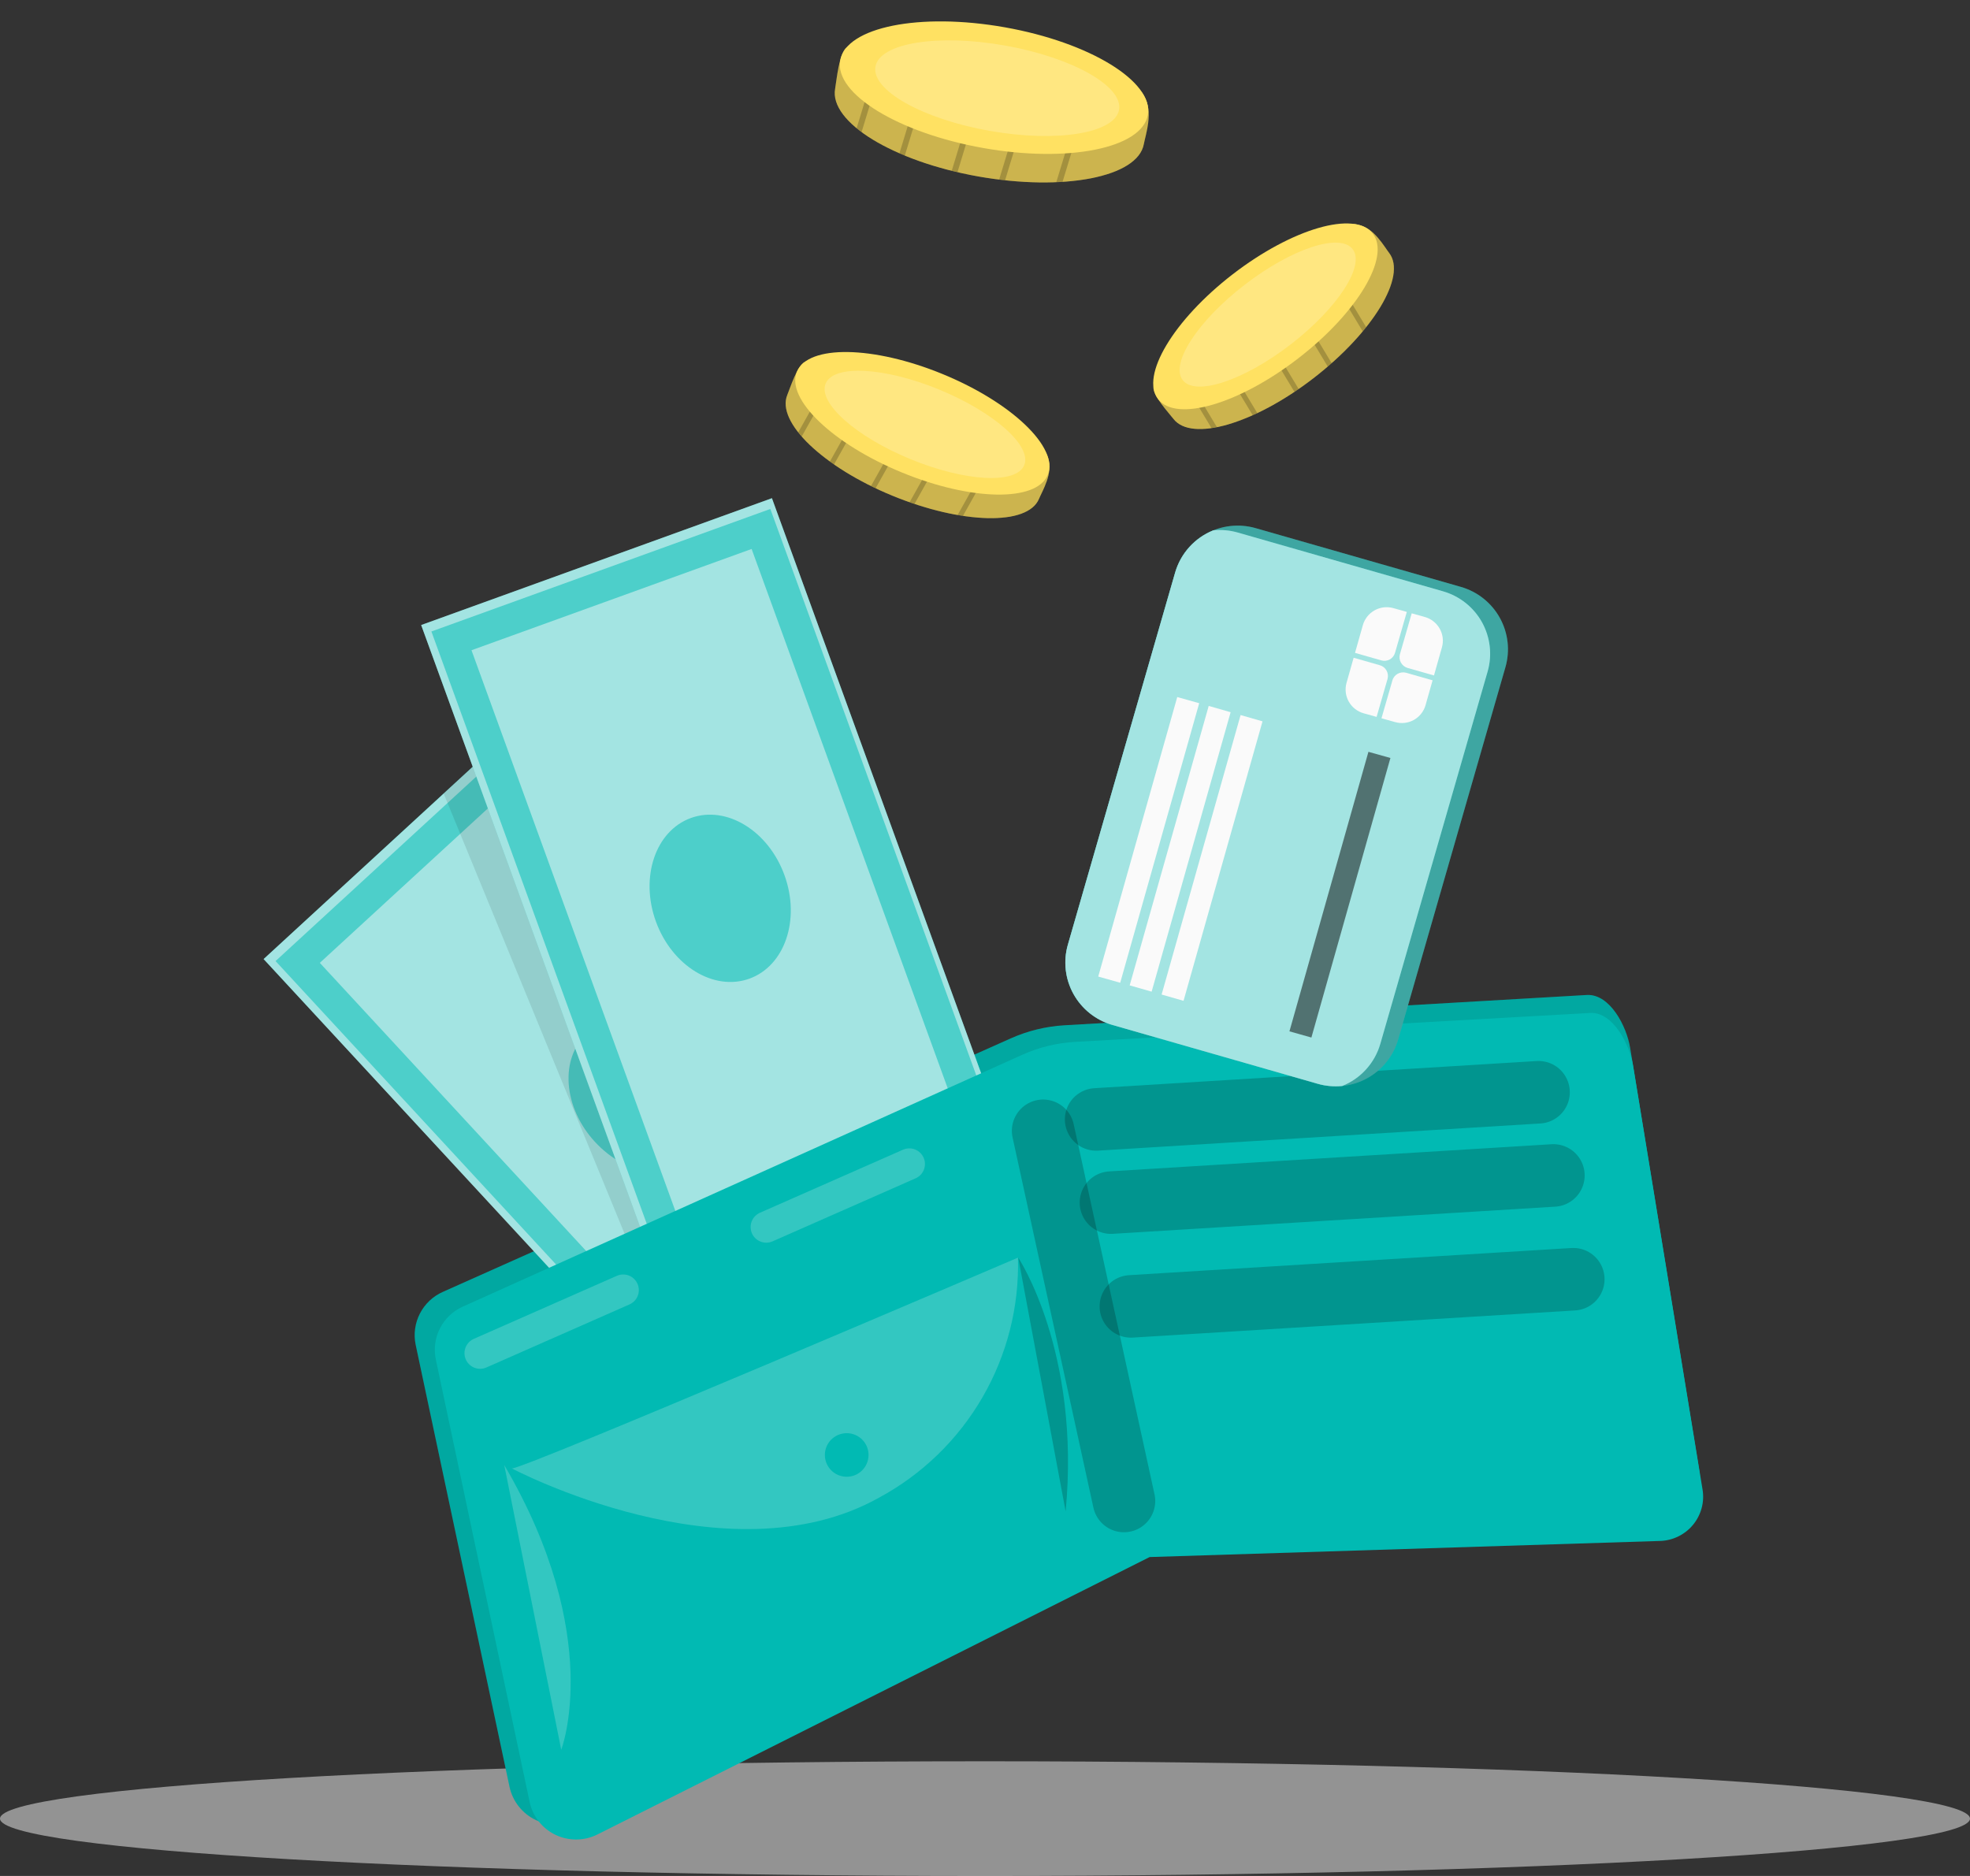<svg width="63" height="60" viewBox="0 0 63 60" fill="none" xmlns="http://www.w3.org/2000/svg">
<rect x="0" y="0" width="63" height="60" fill="#333333" stroke="none"/>
<path d="M31.5 60C48.897 60 63 59.179 63 58.166C63 57.153 48.897 56.332 31.5 56.332C14.103 56.332 0 57.153 0 58.166C0 59.179 14.103 60 31.5 60Z" fill="#F5F5F5" fill-opacity="0.5"/>
<path d="M33.227 15.954C32.867 16.823 30.754 16.765 28.538 15.854C26.323 14.942 24.818 13.499 25.178 12.63C25.262 12.428 25.494 11.675 25.743 11.571C26.569 11.223 28.139 12.005 29.841 12.705C31.425 13.356 33.235 13.775 33.516 14.633C33.687 15.154 33.329 15.706 33.227 15.954Z" fill="#FFE162"/>
<path opacity="0.2" d="M33.517 14.633C33.652 15.316 33.355 15.642 33.226 15.953C33.094 16.274 32.723 16.468 32.198 16.54C32.135 16.551 32.068 16.557 32 16.562C31.598 16.586 31.194 16.565 30.796 16.5C30.738 16.493 30.682 16.482 30.624 16.472C30.156 16.388 29.695 16.27 29.245 16.118C29.193 16.101 29.141 16.082 29.089 16.063C28.907 16 28.722 15.931 28.538 15.854C28.355 15.778 28.177 15.699 28.002 15.616C27.952 15.593 27.903 15.569 27.854 15.545C27.444 15.344 27.049 15.113 26.673 14.854C26.627 14.823 26.584 14.791 26.54 14.761C26.211 14.529 25.909 14.26 25.64 13.96C25.6 13.915 25.563 13.871 25.528 13.826C25.178 13.385 25.04 12.964 25.178 12.63C25.268 12.413 25.464 11.676 25.742 11.57C26.086 11.472 26.451 11.471 26.795 11.568C26.848 11.58 26.903 11.592 26.959 11.606C27.779 11.813 28.795 12.275 29.84 12.705C31.072 13.212 32.53 13.738 33.243 14.346C33.286 14.382 33.327 14.419 33.366 14.459C33.421 14.513 33.471 14.571 33.517 14.633Z" fill="black"/>
<g opacity="0.2">
<path d="M27.035 11.471L26.959 11.606L25.64 13.96C25.6 13.915 25.563 13.871 25.528 13.826L26.795 11.568L26.892 11.393L27.035 11.471Z" fill="black"/>
</g>
<g opacity="0.2">
<path d="M28.032 12.43L26.672 14.855C26.627 14.824 26.583 14.792 26.54 14.762L27.891 12.35L28.032 12.43Z" fill="black"/>
</g>
<g opacity="0.2">
<path d="M30.532 13.822L29.245 16.118C29.194 16.101 29.141 16.082 29.089 16.063L30.39 13.743L30.532 13.822Z" fill="black"/>
</g>
<g opacity="0.2">
<path d="M29.37 13.175L28.002 15.616C27.952 15.593 27.903 15.569 27.854 15.545L29.227 13.095L29.37 13.175Z" fill="black"/>
</g>
<g opacity="0.2">
<path d="M32.048 14.266L30.795 16.5C30.738 16.493 30.682 16.482 30.624 16.472L31.906 14.187L32.048 14.266Z" fill="black"/>
</g>
<path d="M33.507 15.189C33.148 16.058 31.06 16.024 28.845 15.113C26.629 14.202 25.124 12.758 25.484 11.889C25.845 11.02 27.932 11.054 30.147 11.965C32.363 12.876 33.867 14.32 33.507 15.189Z" fill="#FFE162"/>
<path opacity="0.2" d="M32.754 14.879C32.5 15.493 30.872 15.407 29.119 14.686C27.366 13.965 26.151 12.882 26.404 12.268C26.657 11.653 28.285 11.74 30.039 12.462C31.792 13.184 33.008 14.265 32.754 14.879Z" fill="white"/>
<path d="M44.424 8.09C45.001 8.833 43.899 10.633 42.005 12.096C40.11 13.559 38.105 14.143 37.528 13.399C37.395 13.226 36.855 12.651 36.888 12.383C36.997 11.496 38.458 10.527 39.913 9.402C41.268 8.356 42.533 6.998 43.419 7.182C43.957 7.294 44.259 7.878 44.424 8.09Z" fill="#FFE162"/>
<path opacity="0.2" d="M43.42 7.182C44.08 7.405 44.217 7.824 44.423 8.089C44.637 8.363 44.621 8.78 44.423 9.271C44.401 9.33 44.373 9.391 44.344 9.453C44.164 9.813 43.945 10.152 43.69 10.464C43.656 10.51 43.618 10.553 43.581 10.598C43.275 10.961 42.943 11.301 42.587 11.615C42.547 11.651 42.504 11.687 42.462 11.723C42.316 11.849 42.164 11.974 42.006 12.096C41.848 12.217 41.691 12.332 41.532 12.441C41.487 12.474 41.441 12.503 41.397 12.534C41.018 12.788 40.62 13.015 40.208 13.213C40.158 13.237 40.109 13.258 40.062 13.281C39.696 13.45 39.312 13.578 38.917 13.661C38.858 13.674 38.802 13.684 38.745 13.692C38.187 13.774 37.753 13.684 37.53 13.399C37.386 13.213 36.843 12.677 36.889 12.383C36.975 12.037 37.156 11.722 37.411 11.472C37.447 11.432 37.486 11.39 37.526 11.349C38.114 10.743 39.021 10.094 39.914 9.403C40.968 8.589 42.151 7.59 43.035 7.275C43.087 7.256 43.14 7.24 43.194 7.226C43.268 7.205 43.343 7.191 43.42 7.182Z" fill="black"/>
<g opacity="0.2">
<path d="M37.444 11.217L37.524 11.349L38.916 13.661C38.856 13.674 38.8 13.684 38.743 13.692L37.409 11.472L37.305 11.3L37.444 11.217Z" fill="black"/>
</g>
<g opacity="0.2">
<path d="M38.774 10.831L40.208 13.212C40.158 13.236 40.108 13.258 40.061 13.281L38.635 10.912L38.774 10.831Z" fill="black"/>
</g>
<g opacity="0.2">
<path d="M41.23 9.361L42.586 11.616C42.546 11.652 42.503 11.688 42.461 11.724L41.089 9.444L41.23 9.361Z" fill="black"/>
</g>
<g opacity="0.2">
<path d="M40.088 10.044L41.531 12.442C41.486 12.474 41.44 12.504 41.396 12.534L39.948 10.128L40.088 10.044Z" fill="black"/>
</g>
<g opacity="0.2">
<path d="M42.37 8.27L43.689 10.464C43.655 10.51 43.618 10.554 43.58 10.599L42.23 8.353L42.37 8.27Z" fill="black"/>
</g>
<path d="M41.513 11.465C43.409 10.003 44.478 8.214 43.901 7.47C43.323 6.726 41.319 7.309 39.423 8.771C37.527 10.234 36.459 12.023 37.036 12.766C37.613 13.51 39.618 12.928 41.513 11.465Z" fill="#FFE162"/>
<path opacity="0.2" d="M41.278 11.014C42.778 9.857 43.664 8.492 43.256 7.967C42.848 7.441 41.301 7.953 39.801 9.111C38.301 10.268 37.416 11.632 37.823 12.158C38.231 12.684 39.778 12.172 41.278 11.014Z" fill="white"/>
<path d="M36.58 4.606C36.39 5.672 33.998 6.125 31.282 5.643C28.565 5.161 26.516 3.905 26.707 2.839C26.751 2.591 26.827 1.688 27.081 1.509C27.925 0.916 29.884 1.411 31.971 1.781C33.913 2.126 36.053 2.154 36.581 3.05C36.901 3.594 36.635 4.302 36.58 4.606Z" fill="#FFE162"/>
<path opacity="0.2" d="M36.582 3.05C36.901 3.784 36.648 4.224 36.58 4.606C36.51 4.999 36.141 5.308 35.568 5.518C35.499 5.545 35.426 5.569 35.351 5.591C34.904 5.717 34.444 5.792 33.98 5.816C33.915 5.822 33.848 5.824 33.78 5.827C33.233 5.848 32.686 5.827 32.142 5.767C32.079 5.76 32.016 5.752 31.952 5.744C31.733 5.717 31.507 5.684 31.282 5.643C31.056 5.602 30.836 5.557 30.62 5.507C30.558 5.493 30.496 5.477 30.436 5.463C29.925 5.337 29.424 5.174 28.936 4.976C28.877 4.952 28.821 4.927 28.764 4.904C28.336 4.723 27.93 4.494 27.554 4.223C27.498 4.183 27.445 4.142 27.395 4.1C26.892 3.689 26.634 3.25 26.707 2.839C26.754 2.573 26.793 1.696 27.081 1.509C27.368 1.322 27.775 1.252 28.264 1.25C28.327 1.25 28.392 1.25 28.459 1.252C29.432 1.285 30.689 1.555 31.97 1.782C33.481 2.051 35.251 2.285 36.203 2.794C36.26 2.824 36.316 2.856 36.369 2.891C36.444 2.938 36.515 2.991 36.582 3.05Z" fill="black"/>
<g opacity="0.2">
<path d="M28.509 1.081L28.458 1.251L27.554 4.223C27.497 4.182 27.445 4.142 27.395 4.1L28.263 1.248L28.331 1.027L28.509 1.081Z" fill="black"/>
</g>
<g opacity="0.2">
<path d="M29.868 1.915L28.936 4.976C28.877 4.952 28.82 4.927 28.764 4.904L29.69 1.859L29.868 1.915Z" fill="black"/>
</g>
<g opacity="0.2">
<path d="M33.024 2.869L32.142 5.767C32.079 5.76 32.016 5.752 31.952 5.744L32.844 2.814L33.024 2.869Z" fill="black"/>
</g>
<g opacity="0.2">
<path d="M31.557 2.425L30.62 5.507C30.558 5.494 30.497 5.478 30.436 5.463L31.377 2.371L31.557 2.425Z" fill="black"/>
</g>
<g opacity="0.2">
<path d="M34.839 2.997L33.98 5.816C33.914 5.822 33.847 5.824 33.78 5.827L34.659 2.941L34.839 2.997Z" fill="black"/>
</g>
<path d="M36.708 3.677C36.898 2.611 34.85 1.355 32.133 0.873C29.416 0.391 27.059 0.864 26.869 1.931C26.678 2.997 28.727 4.252 31.444 4.734C34.16 5.217 36.517 4.743 36.708 3.677Z" fill="#FFE162"/>
<path opacity="0.2" d="M35.787 3.511C35.921 2.757 34.286 1.837 32.135 1.456C29.984 1.075 28.131 1.377 27.997 2.13C27.862 2.884 29.497 3.804 31.648 4.185C33.8 4.566 35.652 4.264 35.787 3.511Z" fill="white"/>
<path d="M50.764 31.822L34.045 32.792C33.453 32.826 32.871 32.968 32.329 33.209L14.169 41.316C13.85 41.456 13.59 41.7 13.43 42.009C13.271 42.317 13.222 42.671 13.293 43.011L16.297 57.161C16.348 57.389 16.45 57.602 16.596 57.784C16.742 57.967 16.928 58.113 17.14 58.213C17.352 58.312 17.584 58.362 17.817 58.359C18.052 58.356 18.282 58.299 18.49 58.194L36.415 49.27L52.966 48.712C53.169 48.707 53.37 48.659 53.553 48.57C53.737 48.481 53.899 48.355 54.03 48.199C54.16 48.043 54.256 47.861 54.311 47.665C54.365 47.469 54.378 47.264 54.347 47.063L52.131 33.513C52.017 32.813 51.485 31.801 50.764 31.822Z" fill="#01BAB3"/>
<path opacity="0.1" d="M50.764 31.822L34.045 32.792C33.453 32.826 32.871 32.968 32.329 33.209L14.169 41.316C13.85 41.456 13.59 41.7 13.43 42.009C13.271 42.317 13.222 42.671 13.293 43.011L16.297 57.161C16.348 57.389 16.45 57.602 16.596 57.784C16.742 57.967 16.928 58.113 17.14 58.213C17.352 58.312 17.584 58.362 17.817 58.359C18.052 58.356 18.282 58.299 18.49 58.194L36.415 49.27L52.966 48.712C53.169 48.707 53.37 48.659 53.553 48.57C53.737 48.481 53.899 48.355 54.03 48.199C54.16 48.043 54.256 47.861 54.311 47.665C54.365 47.469 54.378 47.264 54.347 47.063L52.131 33.513C52.017 32.813 51.485 31.801 50.764 31.822Z" fill="black"/>
<path d="M17.201 22.606L8.43 30.674L24.18 47.7L32.951 39.632L17.201 22.606Z" fill="#4DCFCA"/>
<path opacity="0.5" d="M32.948 39.642L24.174 47.707L8.431 30.675L14.189 25.382L17.205 22.609L17.709 23.153L32.948 39.642Z" fill="#FAFAFA"/>
<path d="M17.262 23.651L9.52 30.767L24.247 46.7L31.99 39.584L17.262 23.651Z" stroke="#4DCFCA" stroke-miterlimit="10"/>
<path d="M22.497 37.057C23.384 36.241 23.271 34.679 22.245 33.57C21.218 32.46 19.667 32.222 18.779 33.038C17.892 33.855 18.005 35.416 19.031 36.526C20.058 37.636 21.609 37.873 22.497 37.057Z" fill="#4DCFCA"/>
<path opacity="0.1" d="M24.081 40.795L20.964 41.869L14.189 25.382L17.205 22.609L17.709 23.153L24.081 40.795Z" fill="black"/>
<path d="M24.686 15.934L13.469 19.991L21.39 41.767L32.607 37.709L24.686 15.934Z" fill="#4DCFCA"/>
<path opacity="0.5" d="M24.686 15.934L13.469 19.991L21.39 41.767L32.607 37.709L24.686 15.934Z" fill="#FAFAFA"/>
<path d="M24.336 16.918L14.437 20.497L21.843 40.869L31.742 37.29L24.336 16.918Z" stroke="#4DCFCA" stroke-miterlimit="10"/>
<path d="M23.966 31.301C25.101 30.891 25.603 29.407 25.086 27.988C24.57 26.569 23.231 25.751 22.096 26.162C20.962 26.572 20.46 28.055 20.976 29.475C21.493 30.894 22.831 31.712 23.966 31.301Z" fill="#4DCFCA"/>
<path d="M50.873 32.397L34.383 33.323C33.798 33.356 33.225 33.496 32.691 33.736L14.797 41.792C14.482 41.934 14.225 42.179 14.069 42.487C13.912 42.794 13.866 43.146 13.938 43.484L16.938 57.635C16.986 57.861 17.086 58.074 17.229 58.256C17.373 58.438 17.556 58.585 17.765 58.685C17.975 58.785 18.204 58.836 18.437 58.834C18.669 58.832 18.898 58.777 19.105 58.673L36.765 49.8L53.09 49.285C53.292 49.279 53.491 49.229 53.672 49.14C53.853 49.051 54.014 48.925 54.142 48.769C54.271 48.614 54.364 48.432 54.417 48.238C54.47 48.043 54.48 47.839 54.447 47.64L52.227 34.091C52.112 33.391 51.584 32.377 50.873 32.397Z" fill="#01BAB3"/>
<path opacity="0.2" d="M35.054 35.803L49.202 34.934" stroke="black" stroke-width="2" stroke-linecap="round" stroke-linejoin="round"/>
<path opacity="0.2" d="M33.359 36.167L35.944 48.007" stroke="black" stroke-width="2" stroke-linecap="round" stroke-linejoin="round"/>
<path opacity="0.2" d="M16.125 46.856L17.948 55.964C17.948 55.964 19.345 52.35 16.125 46.856Z" fill="#FAFAFA"/>
<path opacity="0.2" d="M16.364 46.963C16.426 47.129 32.554 40.224 32.554 40.224C32.597 41.788 32.205 43.334 31.42 44.69C30.636 46.045 29.489 47.157 28.109 47.902C23.256 50.617 16.364 46.963 16.364 46.963Z" fill="#FAFAFA"/>
<path d="M27.078 47.232C27.463 47.232 27.776 46.92 27.776 46.535C27.776 46.15 27.463 45.838 27.078 45.838C26.692 45.838 26.379 46.15 26.379 46.535C26.379 46.92 26.692 47.232 27.078 47.232Z" fill="#01BAB3"/>
<path opacity="0.2" d="M32.563 40.224C32.563 40.224 34.563 43.225 34.079 48.339L32.563 40.224Z" fill="black"/>
<path opacity="0.2" d="M15.354 43.279L32.315 35.803" stroke="#FAFAFA" stroke-linecap="round" stroke-linejoin="round" stroke-dasharray="5 5"/>
<path opacity="0.2" d="M35.528 38.464L49.677 37.595" stroke="black" stroke-width="2" stroke-linecap="round" stroke-linejoin="round"/>
<path opacity="0.2" d="M36.165 41.783L50.313 40.914" stroke="black" stroke-width="2" stroke-linecap="round" stroke-linejoin="round"/>
<path d="M48.143 21.34L44.714 33.242C44.639 33.504 44.513 33.749 44.343 33.962C44.172 34.175 43.962 34.353 43.723 34.485C43.484 34.617 43.221 34.701 42.949 34.731C42.678 34.762 42.403 34.739 42.14 34.663L35.575 32.782C35.045 32.63 34.598 32.274 34.33 31.793C34.063 31.311 33.998 30.744 34.15 30.215L37.581 18.311C37.734 17.783 38.091 17.336 38.574 17.07C39.056 16.804 39.625 16.74 40.156 16.892L46.719 18.771C47.249 18.923 47.697 19.279 47.964 19.761C48.231 20.243 48.296 20.811 48.143 21.34Z" fill="#4DCFCA"/>
<path opacity="0.2" d="M48.143 21.34L44.714 33.242C44.639 33.504 44.513 33.749 44.343 33.962C44.172 34.175 43.962 34.353 43.723 34.485C43.484 34.617 43.221 34.701 42.949 34.731C42.678 34.762 42.403 34.739 42.14 34.663L35.575 32.782C35.045 32.63 34.598 32.274 34.33 31.793C34.063 31.311 33.998 30.744 34.15 30.215L37.581 18.311C37.734 17.783 38.091 17.336 38.574 17.07C39.056 16.804 39.625 16.74 40.156 16.892L46.719 18.771C47.249 18.923 47.697 19.279 47.964 19.761C48.231 20.243 48.296 20.811 48.143 21.34Z" fill="black"/>
<path d="M47.573 21.481L44.143 33.383C44.056 33.686 43.901 33.965 43.69 34.199C43.478 34.434 43.216 34.616 42.923 34.734C42.66 34.76 42.394 34.736 42.14 34.663L35.575 32.782C35.045 32.629 34.598 32.274 34.33 31.792C34.063 31.311 33.998 30.744 34.15 30.215L37.581 18.311C37.669 18.008 37.824 17.73 38.035 17.496C38.247 17.262 38.509 17.079 38.802 16.962C39.065 16.936 39.331 16.96 39.585 17.033L46.148 18.912C46.411 18.988 46.656 19.114 46.87 19.284C47.084 19.454 47.262 19.664 47.394 19.902C47.526 20.141 47.61 20.403 47.641 20.674C47.672 20.945 47.649 21.219 47.573 21.481Z" fill="#4DCFCA"/>
<path opacity="0.5" d="M47.573 21.481L44.143 33.383C44.056 33.686 43.901 33.965 43.69 34.199C43.478 34.434 43.216 34.616 42.923 34.734C42.66 34.76 42.394 34.736 42.14 34.663L35.575 32.782C35.045 32.629 34.598 32.274 34.33 31.792C34.063 31.311 33.998 30.744 34.15 30.215L37.581 18.311C37.669 18.008 37.824 17.73 38.035 17.496C38.247 17.262 38.509 17.079 38.802 16.962C39.065 16.936 39.331 16.96 39.585 17.033L46.148 18.912C46.411 18.988 46.656 19.114 46.87 19.284C47.084 19.454 47.262 19.664 47.394 19.902C47.526 20.141 47.61 20.403 47.641 20.674C47.672 20.945 47.649 21.219 47.573 21.481Z" fill="#FAFAFA"/>
<path d="M38.35 22.491L37.648 22.294L35.121 31.234L35.824 31.432L38.35 22.491Z" fill="#FAFAFA"/>
<path d="M36.829 31.717L36.127 31.516L38.654 22.578L39.355 22.779L36.829 31.717Z" fill="#FAFAFA"/>
<path d="M37.849 32.01L37.148 31.809L39.674 22.87L40.375 23.071L37.849 32.01Z" fill="#FAFAFA"/>
<path opacity="0.5" d="M44.465 24.243L43.762 24.046L41.236 32.986L41.938 33.184L44.465 24.243Z" fill="black"/>
<path d="M44.373 21.716L44.023 22.929L43.607 22.813C43.406 22.756 43.236 22.622 43.133 22.44C43.031 22.258 43.005 22.043 43.061 21.842L43.289 21.037L44.129 21.277C44.219 21.303 44.296 21.364 44.341 21.446C44.387 21.529 44.398 21.625 44.373 21.716Z" fill="#FAFAFA"/>
<path d="M44.172 21.121L43.333 20.881L43.584 19.994C43.641 19.793 43.776 19.623 43.958 19.521C44.141 19.419 44.356 19.393 44.557 19.449L44.99 19.571L44.613 20.878C44.6 20.923 44.579 20.965 44.55 21.002C44.521 21.038 44.484 21.069 44.444 21.092C44.403 21.114 44.358 21.128 44.311 21.134C44.264 21.139 44.217 21.134 44.172 21.121Z" fill="#FAFAFA"/>
<path d="M44.969 21.518L45.814 21.759L45.589 22.552C45.562 22.651 45.514 22.744 45.45 22.825C45.386 22.907 45.307 22.974 45.217 23.025C45.127 23.076 45.027 23.108 44.925 23.12C44.822 23.132 44.718 23.124 44.618 23.096L44.179 22.973L44.529 21.761C44.541 21.716 44.563 21.675 44.592 21.638C44.621 21.602 44.657 21.571 44.698 21.549C44.739 21.526 44.784 21.512 44.83 21.507C44.877 21.501 44.924 21.505 44.969 21.518Z" fill="#FAFAFA"/>
<path d="M46.113 20.703L45.858 21.604L45.013 21.363C44.923 21.336 44.846 21.275 44.801 21.193C44.755 21.111 44.744 21.014 44.769 20.924L45.146 19.616L45.567 19.734C45.667 19.762 45.76 19.809 45.841 19.873C45.922 19.937 45.99 20.016 46.041 20.106C46.092 20.196 46.124 20.295 46.137 20.398C46.149 20.5 46.141 20.604 46.113 20.703Z" fill="#FAFAFA"/>
</svg>
